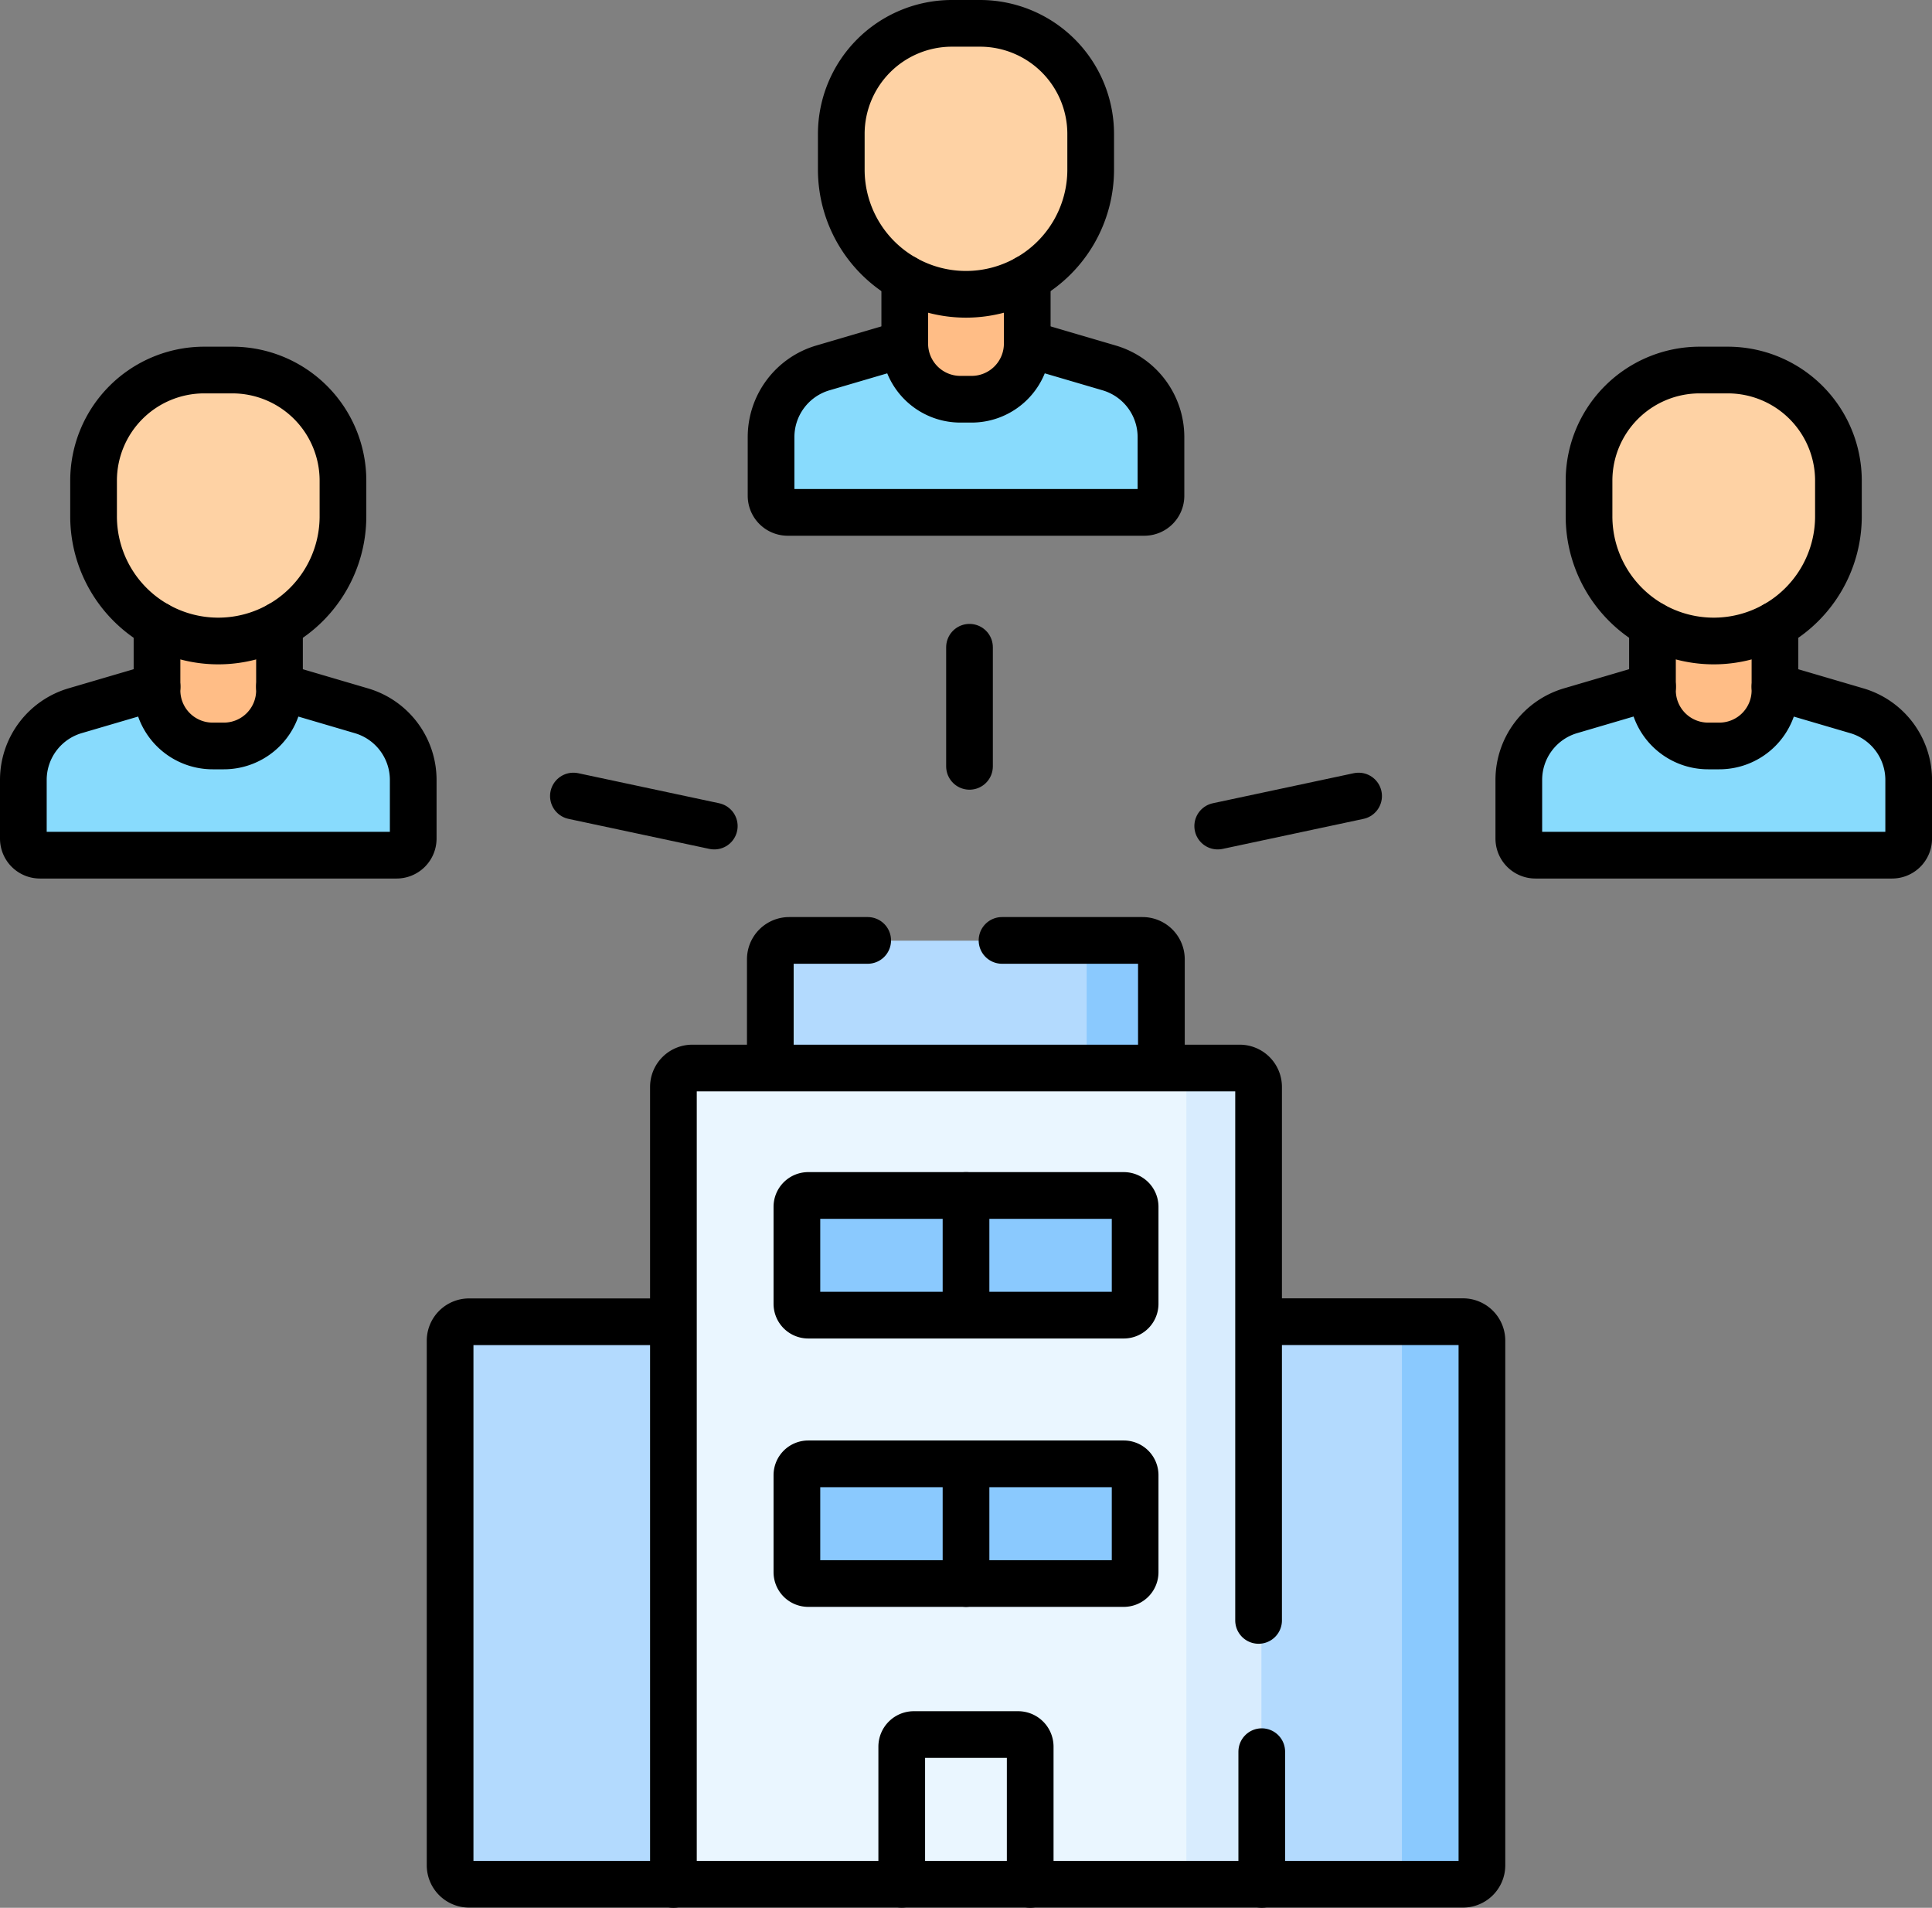 <svg xmlns="http://www.w3.org/2000/svg" width="62.067" height="61.29" viewBox="0 0 62.067 61.29">
  <rect x="0" y="0" width="62.067" height="61.29" fill="#808080" stroke="none"/>
  <g id="outsourcing_1_" data-name="outsourcing (1)" transform="translate(-6.75 -9.94)">
    <g id="Group_1157347" data-name="Group 1157347" transform="translate(7.5 10.69)">
      <path id="Path_1605581" data-name="Path 1605581" d="M153.753,351.352H121.835a.609.609,0,0,0-.615.6v16.873a.609.609,0,0,0,.615.6h31.918a.609.609,0,0,0,.615-.6V351.955A.609.609,0,0,0,153.753,351.352Z" transform="translate(-107.51 -309.641)" fill="#b3dafe"/>
      <path id="Path_1605582" data-name="Path 1605582" d="M368.19,351.352h-2.411a.6.6,0,0,1,.6.6v16.873a.6.6,0,0,1-.6.6h2.411a.6.6,0,0,0,.6-.6V351.955A.6.6,0,0,0,368.19,351.352Z" transform="translate(-322.092 -309.641)" fill="#8ac9fe"/>
      <path id="Path_1605583" data-name="Path 1605583" d="M204.052,95.745V93.859a2.317,2.317,0,0,1,1.664-2.222l4.6-1.352,4.6,1.352a2.316,2.316,0,0,1,1.664,2.222v1.885a.534.534,0,0,1-.534.534H204.586A.534.534,0,0,1,204.052,95.745Z" transform="translate(-180.031 -80.573)" fill="#88dbfd"/>
      <path id="Path_1605584" data-name="Path 1605584" d="M239.681,61.388v4.181a1.787,1.787,0,0,0,1.787,1.787h.361a1.787,1.787,0,0,0,1.787-1.787V61.388Z" transform="translate(-211.365 -55.276)" fill="#ffbd86"/>
      <path id="Path_1605585" data-name="Path 1605585" d="M222.769,14.245v1.144a4.006,4.006,0,0,0,8.012,0V14.245a3.555,3.555,0,0,0-3.555-3.555h-.9A3.555,3.555,0,0,0,222.769,14.245Z" transform="translate(-196.492 -10.69)" fill="#fed2a4"/>
      <g id="Group_1157345" data-name="Group 1157345" transform="translate(0 11.138)">
        <path id="Path_1605586" data-name="Path 1605586" d="M7.5,186.791v-1.885a2.317,2.317,0,0,1,1.664-2.223l4.6-1.351,4.6,1.351a2.317,2.317,0,0,1,1.664,2.223v1.885a.533.533,0,0,1-.533.533H8.034A.534.534,0,0,1,7.5,186.791Z" transform="translate(-7.5 -171.735)" fill="#88dbfd"/>
        <path id="Path_1605587" data-name="Path 1605587" d="M43.128,152.434v4.181a1.787,1.787,0,0,0,1.787,1.787h.361a1.787,1.787,0,0,0,1.787-1.787v-4.181Z" transform="translate(-38.833 -146.322)" fill="#ffbd86"/>
        <path id="Path_1605588" data-name="Path 1605588" d="M26.214,105.291v1.144a4.006,4.006,0,0,0,8.012,0v-1.144a3.555,3.555,0,0,0-3.555-3.555h-.9A3.555,3.555,0,0,0,26.214,105.291Z" transform="translate(-23.958 -101.736)" fill="#fed2a4"/>
      </g>
      <g id="Group_1157346" data-name="Group 1157346" transform="translate(48.043 11.138)">
        <path id="Path_1605589" data-name="Path 1605589" d="M400.609,186.791v-1.885a2.317,2.317,0,0,1,1.664-2.223l4.6-1.351,4.6,1.351a2.317,2.317,0,0,1,1.664,2.223v1.885a.534.534,0,0,1-.534.533H401.142A.533.533,0,0,1,400.609,186.791Z" transform="translate(-400.609 -171.735)" fill="#88dbfd"/>
        <path id="Path_1605590" data-name="Path 1605590" d="M436.237,152.434v4.181a1.787,1.787,0,0,0,1.787,1.787h.361a1.787,1.787,0,0,0,1.787-1.787v-4.181Z" transform="translate(-431.942 -146.322)" fill="#ffbd86"/>
        <path id="Path_1605591" data-name="Path 1605591" d="M419.323,105.291v1.144a4.006,4.006,0,0,0,8.012,0v-1.144a3.555,3.555,0,0,0-3.555-3.555h-.9A3.555,3.555,0,0,0,419.323,105.291Z" transform="translate(-417.067 -101.736)" fill="#fed2a4"/>
      </g>
      <path id="Path_1605592" data-name="Path 1605592" d="M204.294,257.593v-4.716a.607.607,0,0,1,.607-.607h11.253a.607.607,0,0,1,.607.607v4.715H204.294Z" transform="translate(-180.244 -222.799)" fill="#b3dafe"/>
      <path id="Path_1605593" data-name="Path 1605593" d="M285.084,252.271h-2.411a.607.607,0,0,1,.607.607v4.715h2.411v-4.715A.607.607,0,0,0,285.084,252.271Z" transform="translate(-249.12 -222.799)" fill="#8ac9fe"/>
      <path id="Path_1605594" data-name="Path 1605594" d="M178.031,284.361v25.621h18.8V284.361a.607.607,0,0,0-.607-.607H178.638A.607.607,0,0,0,178.031,284.361Z" transform="translate(-157.147 -250.192)" fill="#eaf6ff"/>
      <path id="Path_1605595" data-name="Path 1605595" d="M311.348,283.754h-2.411a.607.607,0,0,1,.607.607v25.621h2.411V284.361A.607.607,0,0,0,311.348,283.754Z" transform="translate(-272.181 -250.192)" fill="#d8ecfe"/>
      <path id="Path_1605596" data-name="Path 1605596" d="M238.887,461.806v4.421h4.126v-4.421a.389.389,0,0,0-.389-.389h-3.349A.389.389,0,0,0,238.887,461.806Z" transform="translate(-210.666 -406.437)" fill="#eaf6ff"/>
      <path id="Path_1605597" data-name="Path 1605597" d="M210.933,390.52v3.117a.364.364,0,0,0,.364.364h10.138a.364.364,0,0,0,.364-.364V390.52a.364.364,0,0,0-.364-.364H211.3A.364.364,0,0,0,210.933,390.52Z" transform="translate(-186.082 -343.878)" fill="#8ac9fe"/>
      <path id="Path_1605598" data-name="Path 1605598" d="M210.933,319.822v3.117a.364.364,0,0,0,.364.364h10.138a.364.364,0,0,0,.364-.364v-3.117a.364.364,0,0,0-.364-.364H211.3A.364.364,0,0,0,210.933,319.822Z" transform="translate(-186.082 -281.802)" fill="#8ac9fe"/>
    </g>
    <g id="Group_1157351" data-name="Group 1157351" transform="translate(7.5 10.69)">
      <path id="Path_1605599" data-name="Path 1605599" d="M147.382,351.351h6.371a.609.609,0,0,1,.615.6v16.873a.609.609,0,0,1-.615.6H121.835a.609.609,0,0,1-.615-.6V351.954a.609.609,0,0,1,.615-.6h6.371" transform="translate(-107.51 -309.64)" fill="none" stroke="#000" stroke-linecap="round" stroke-linejoin="round" stroke-miterlimit="10" stroke-width="1.5"/>
      <path id="Path_1605600" data-name="Path 1605600" d="M212.282,95.09l2.632.773a2.317,2.317,0,0,1,1.664,2.222V99.97a.534.534,0,0,1-.534.534H204.586a.534.534,0,0,1-.534-.534V98.085a2.317,2.317,0,0,1,1.664-2.222l2.632-.773" transform="translate(-180.031 -84.793)" fill="none" stroke="#000" stroke-linecap="round" stroke-linejoin="round" stroke-miterlimit="10" stroke-width="1.5"/>
      <path id="Path_1605601" data-name="Path 1605601" d="M243.616,78.62v2.1a1.788,1.788,0,0,1-1.787,1.787h-.361a1.788,1.788,0,0,1-1.787-1.787v-2.1" transform="translate(-211.365 -70.431)" fill="none" stroke="#000" stroke-linecap="round" stroke-linejoin="round" stroke-miterlimit="10" stroke-width="1.5"/>
      <path id="Path_1605602" data-name="Path 1605602" d="M222.769,14.245v1.144a4.006,4.006,0,0,0,8.012,0V14.245a3.555,3.555,0,0,0-3.555-3.555h-.9A3.555,3.555,0,0,0,222.769,14.245Z" transform="translate(-196.492 -10.69)" fill="none" stroke="#000" stroke-linecap="round" stroke-linejoin="round" stroke-miterlimit="10" stroke-width="1.5"/>
      <g id="Group_1157348" data-name="Group 1157348" transform="translate(0 11.138)">
        <path id="Path_1605603" data-name="Path 1605603" d="M15.729,186.12l2.632.774a2.317,2.317,0,0,1,1.664,2.223V191a.534.534,0,0,1-.533.533H8.034A.533.533,0,0,1,7.5,191v-1.885a2.317,2.317,0,0,1,1.664-2.223l2.632-.773" transform="translate(-7.5 -175.947)" fill="none" stroke="#000" stroke-linecap="round" stroke-linejoin="round" stroke-miterlimit="10" stroke-width="1.5"/>
        <path id="Path_1605604" data-name="Path 1605604" d="M47.061,169.67v2.1a1.787,1.787,0,0,1-1.787,1.787h-.361a1.787,1.787,0,0,1-1.787-1.787v-2.1" transform="translate(-38.832 -161.48)" fill="none" stroke="#000" stroke-linecap="round" stroke-linejoin="round" stroke-miterlimit="10" stroke-width="1.5"/>
        <path id="Path_1605605" data-name="Path 1605605" d="M26.214,105.291v1.144a4.006,4.006,0,0,0,8.012,0v-1.144a3.555,3.555,0,0,0-3.555-3.555h-.9A3.555,3.555,0,0,0,26.214,105.291Z" transform="translate(-23.958 -101.736)" fill="none" stroke="#000" stroke-linecap="round" stroke-linejoin="round" stroke-miterlimit="10" stroke-width="1.5"/>
      </g>
      <g id="Group_1157349" data-name="Group 1157349" transform="translate(48.043 11.138)">
        <path id="Path_1605606" data-name="Path 1605606" d="M408.838,186.121l2.632.773a2.317,2.317,0,0,1,1.664,2.223V191a.533.533,0,0,1-.534.533H401.142a.534.534,0,0,1-.533-.533v-1.885a2.317,2.317,0,0,1,1.664-2.223l2.632-.774" transform="translate(-400.609 -175.947)" fill="none" stroke="#000" stroke-linecap="round" stroke-linejoin="round" stroke-miterlimit="10" stroke-width="1.5"/>
        <path id="Path_1605607" data-name="Path 1605607" d="M440.171,169.67v2.1a1.787,1.787,0,0,1-1.787,1.787h-.361a1.787,1.787,0,0,1-1.787-1.787v-2.1" transform="translate(-431.942 -161.48)" fill="none" stroke="#000" stroke-linecap="round" stroke-linejoin="round" stroke-miterlimit="10" stroke-width="1.5"/>
        <path id="Path_1605608" data-name="Path 1605608" d="M419.323,105.291v1.144a4.006,4.006,0,0,0,8.012,0v-1.144a3.555,3.555,0,0,0-3.555-3.555h-.9A3.555,3.555,0,0,0,419.323,105.291Z" transform="translate(-417.067 -101.736)" fill="none" stroke="#000" stroke-linecap="round" stroke-linejoin="round" stroke-miterlimit="10" stroke-width="1.5"/>
      </g>
      <path id="Path_1605609" data-name="Path 1605609" d="M204.294,256.066v-3.188a.607.607,0,0,1,.607-.607h2.521" transform="translate(-180.297 -222.809)" fill="none" stroke="#000" stroke-linecap="round" stroke-linejoin="round" stroke-miterlimit="10" stroke-width="1.5"/>
      <path id="Path_1605610" data-name="Path 1605610" d="M265.24,252.271h4.513a.607.607,0,0,1,.607.607v3.188" transform="translate(-233.799 -222.809)" fill="none" stroke="#000" stroke-linecap="round" stroke-linejoin="round" stroke-miterlimit="10" stroke-width="1.5"/>
      <line id="Line_10323" data-name="Line 10323" y1="4.264" transform="translate(39.785 55.525)" fill="none" stroke="#000" stroke-linecap="round" stroke-linejoin="round" stroke-miterlimit="10" stroke-width="1.5"/>
      <path id="Path_1605611" data-name="Path 1605611" d="M196.83,301.5V284.361a.607.607,0,0,0-.607-.607H178.638a.607.607,0,0,0-.607.607v25.621" transform="translate(-157.147 -250.192)" fill="none" stroke="#000" stroke-linecap="round" stroke-linejoin="round" stroke-miterlimit="10" stroke-width="1.5"/>
      <path id="Path_1605612" data-name="Path 1605612" d="M243.012,466.225V461.8a.389.389,0,0,0-.389-.389h-3.349a.389.389,0,0,0-.389.389v4.421" transform="translate(-210.666 -406.436)" fill="none" stroke="#000" stroke-linecap="round" stroke-linejoin="round" stroke-miterlimit="10" stroke-width="1.5"/>
      <path id="Path_1605613" data-name="Path 1605613" d="M210.933,390.52v3.117a.364.364,0,0,0,.364.364h10.138a.364.364,0,0,0,.364-.364V390.52a.364.364,0,0,0-.364-.364H211.3A.364.364,0,0,0,210.933,390.52Z" transform="translate(-186.082 -343.878)" fill="none" stroke="#000" stroke-linecap="round" stroke-linejoin="round" stroke-miterlimit="10" stroke-width="1.5"/>
      <line id="Line_10324" data-name="Line 10324" y2="3.845" transform="translate(30.284 46.278)" fill="none" stroke="#000" stroke-linecap="round" stroke-linejoin="round" stroke-miterlimit="10" stroke-width="1.5"/>
      <path id="Path_1605614" data-name="Path 1605614" d="M210.933,319.822v3.117a.364.364,0,0,0,.364.364h10.138a.364.364,0,0,0,.364-.364v-3.117a.364.364,0,0,0-.364-.364H211.3A.364.364,0,0,0,210.933,319.822Z" transform="translate(-186.082 -281.802)" fill="none" stroke="#000" stroke-linecap="round" stroke-linejoin="round" stroke-miterlimit="10" stroke-width="1.5"/>
      <line id="Line_10325" data-name="Line 10325" y2="3.845" transform="translate(30.284 37.656)" fill="none" stroke="#000" stroke-linecap="round" stroke-linejoin="round" stroke-miterlimit="10" stroke-width="1.5"/>
      <line id="Line_10326" data-name="Line 10326" y1="3.826" transform="translate(30.396 20.044)" fill="none" stroke="#000" stroke-linecap="round" stroke-linejoin="round" stroke-miterlimit="10" stroke-width="1.5"/>
      <g id="Group_1157350" data-name="Group 1157350" transform="translate(17.671 24.824)">
        <line id="Line_10327" data-name="Line 10327" y1="0.965" x2="4.526" transform="translate(20.699)" fill="none" stroke="#000" stroke-linecap="round" stroke-linejoin="round" stroke-miterlimit="10" stroke-width="1.5"/>
        <line id="Line_10328" data-name="Line 10328" x1="4.526" y1="0.965" fill="none" stroke="#000" stroke-linecap="round" stroke-linejoin="round" stroke-miterlimit="10" stroke-width="1.5"/>
      </g>
    </g>
  </g>
</svg>
